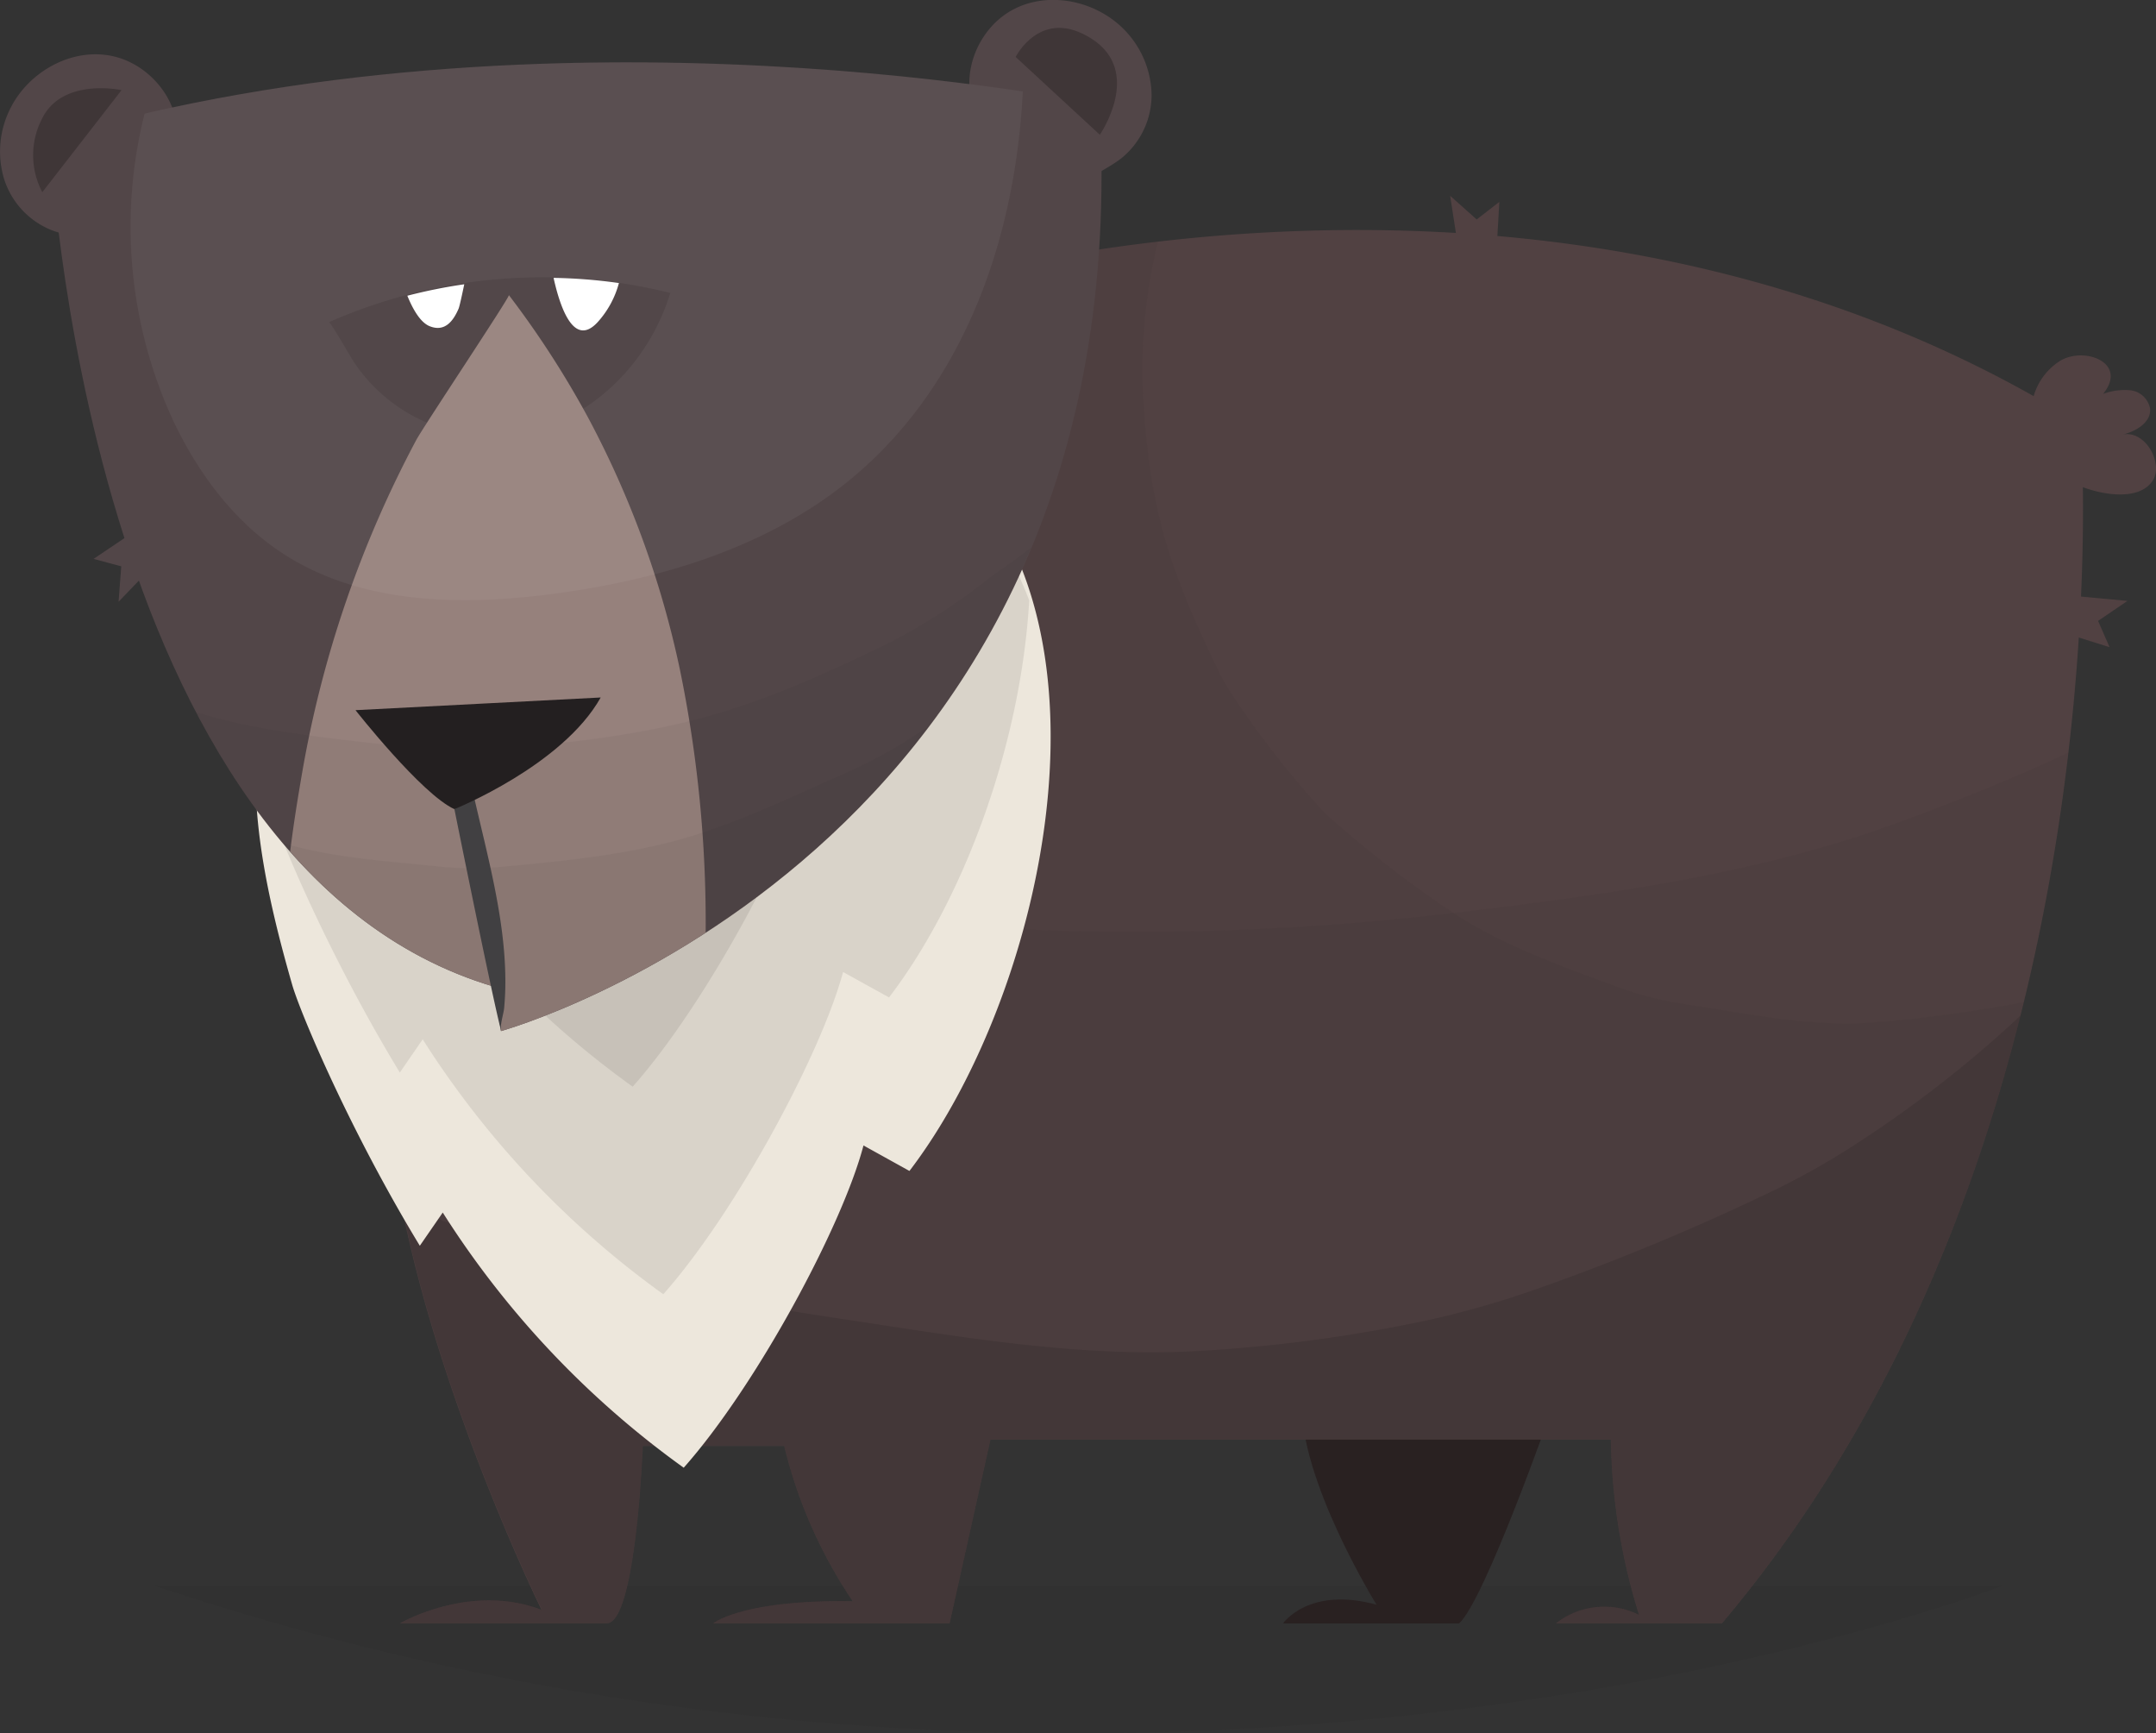 <svg xmlns="http://www.w3.org/2000/svg" viewBox="0 0 353.68 284.28"><rect x="0" y="0" width="353.68" height="284.28" fill="#333333" stroke="none"/><defs><style>.cls-1{isolation:isolate;}.cls-14,.cls-15,.cls-2,.cls-5,.cls-6,.cls-8{fill:#231f20;}.cls-2{opacity:0.1;}.cls-3{fill:#292121;}.cls-4{fill:#514142;}.cls-11,.cls-5{opacity:0.05;}.cls-6{opacity:0.2;}.cls-7{fill:#ede7dc;}.cls-8{opacity:0.1;}.cls-9{fill:#524648;}.cls-10{fill:#96817c;}.cls-11,.cls-12{fill:#fff;}.cls-11{mix-blend-mode:overlay;}.cls-13{fill:#414042;}.cls-15{opacity:0.4;}</style></defs><title>Asset 16</title><g class="cls-1"><g id="Layer_2" data-name="Layer 2"><g id="Layer_1-2" data-name="Layer 1"><path class="cls-2" d="M25.35,260.07H328.51S188.7,314.53,25.35,260.07Z"/><path class="cls-3" d="M254.42,231.51s-10.89,31-15.07,34.74H210.47s4.19-6.14,15.35-3.07c0,0-12.84-20.65-12.28-33.76Z"/><path class="cls-4" d="M341.31,69.54C254.42,15.2,151.88,46.93,151.88,46.93L63.56,167.71C60.24,206,88.82,264,88.82,264c-11.72-4.47-23.19,2.23-23.19,2.23H99.52c4.84,0,5.93-29.08,5.93-29.08h23.19a78.6,78.6,0,0,0,11.24,25.45c-18.14-.28-22.88,3.63-22.88,3.63h38.78l6.7-30.13H264.25a101.42,101.42,0,0,0,4.62,28.74,12.82,12.82,0,0,0-13.62,1.39h27.23C350.31,185.89,341.31,69.54,341.31,69.54Z"/><path class="cls-5" d="M310.79,135.12c-23.57,8.55-48.48,11.77-73.25,14.72a440.53,440.53,0,0,1-63.73,2.8c-5.39-.15-10.75-.52-16.1-1.2-11.27-1.43-23.13-2.34-34.1-5.76-8.25-2.58-16.16-6.36-24-9.79a68.3,68.3,0,0,1-7.31-3.66c-.64-.37-1.27-.76-1.89-1.16l-26.8,36.64C60.24,206,88.82,264,88.82,264c-11.72-4.47-23.19,2.23-23.19,2.23H99.52c4.84,0,5.93-29.08,5.93-29.08h23.19a78.6,78.6,0,0,0,11.24,25.45c-18.14-.28-22.88,3.63-22.88,3.63h38.78l6.7-30.13H264.25a101.42,101.42,0,0,0,4.62,28.74,12.82,12.82,0,0,0-13.62,1.39h27.23c38.2-45.25,52-101.92,56.82-142.8C330,127.81,320.42,131.62,310.79,135.12Z"/><path class="cls-5" d="M330.85,164.57a228.25,228.25,0,0,1-24,3.15c-10,.7-20.5-1.52-30.2-3a56.8,56.8,0,0,1-11-2.75c-8.76-3.22-18.72-6.76-26.88-12A187.65,187.65,0,0,1,220,135.7a41,41,0,0,1-3.55-3.3A155.45,155.45,0,0,1,202,113.74a31,31,0,0,1-2.28-4.06c-8.11-16.75-11.33-26.83-12.23-45.7a89.05,89.05,0,0,1,2.45-24.34c-23.17,2.7-38,7.29-38,7.29L63.56,167.71C60.24,206,88.82,264,88.82,264c-11.72-4.47-23.19,2.23-23.19,2.23H99.52c4.84,0,5.93-29.08,5.93-29.08h23.19a78.6,78.6,0,0,0,11.24,25.45c-18.14-.28-22.88,3.63-22.88,3.63h38.78l6.7-30.13H264.25a101.42,101.42,0,0,0,4.62,28.74,12.82,12.82,0,0,0-13.62,1.39h27.23c26.58-31.49,41.36-68.52,49.51-101.9Z"/><path class="cls-6" d="M330.86,167.12a192.88,192.88,0,0,1-25.74,20.07,122.57,122.57,0,0,1-15.45,8.67A376.34,376.34,0,0,1,253,211.08a152.77,152.77,0,0,1-19.11,5.51,246.87,246.87,0,0,1-37.71,5c-19.54,1.06-39-2.42-58.28-5.31-12.44-1.87-24.83-4.1-37-7.13a260.81,260.81,0,0,1-35-11.61c6.45,32.9,23,66.44,23,66.44-11.72-4.47-23.19,2.23-23.19,2.23H99.52c4.84,0,5.93-29.08,5.93-29.08h23.19a78.6,78.6,0,0,0,11.24,25.45c-18.14-.28-22.88,3.63-22.88,3.63h38.78l6.7-30.13H264.25a101.42,101.42,0,0,0,4.62,28.74,12.82,12.82,0,0,0-13.62,1.39h27.23c26-30.81,40.71-66.91,49-99.72Z"/><path class="cls-7" d="M168.46,95.57c-3.8-10.95-10.58-20.25-21.16-26.34-12-6.88-26.4-8.71-40.05-6.79C80,66.27,51.62,87.4,43.61,114.53c-4.19,14.2.29,32.94,4.33,47,1.26,4.4,9.35,23.72,20.93,42.78l3.76-5.45a151,151,0,0,0,39.53,41.85c11.91-13.43,26-39.59,29.49-52.85l7.54,4.18C166.64,169.21,179,126,168.46,95.57Z"/><path class="cls-8" d="M108.81,212.26c11.92-13.43,25.95-39.59,29.49-52.85l7.54,4.17c12-15.67,21.57-40.94,23-65.09-3.88-10.4-10.52-19.22-20.7-25.07-11.95-6.88-26.39-8.71-40-6.79-27.25,3.83-55.62,25-63.63,52.09a40.76,40.76,0,0,0-1.5,8.4q.81,3.09,1.64,6c1.26,4.4,9.35,23.72,20.94,42.78l3.75-5.45A151.1,151.1,0,0,0,108.81,212.26Z"/><path class="cls-8" d="M103.79,178.22c11.91-13.43,26-39.6,29.49-52.85l7.53,4.17c12-15.67,21.58-40.94,23-65.09-3.88-10.4-10.53-19.22-20.7-25.07-12-6.88-26.39-8.71-40.05-6.79-27.25,3.83-55.63,25-63.63,52.08a41,41,0,0,0-1.5,8.41q.81,3.09,1.64,6c1.26,4.4,9.35,23.72,20.93,42.78l3.76-5.45A151,151,0,0,0,103.79,178.22Z"/><path class="cls-9" d="M8.18,22.71s5.44,119.26,73,139.15l1,7.24S187.34,140,180.37,17.2C180.37,17.2,91-1.69,8.18,22.71Z"/><polygon class="cls-9" points="27.88 89.92 19.45 98.69 19.89 92.88 15.35 91.66 23.83 85.95 27.88 89.92"/><path class="cls-9" d="M166.31,1.51c5.79-3,13.39-1.39,18,3.24a15.64,15.64,0,0,1,4.6,10.7A13.37,13.37,0,0,1,184,25.92c-2.17,1.72-4.91,2.71-6.79,4.74L159.89,18.08C157.37,12.08,160.52,4.49,166.31,1.51Z"/><path class="cls-9" d="M17.88,9.09C11.46,8,4.71,11.85,1.76,17.66A15.63,15.63,0,0,0,.64,29.25a13.37,13.37,0,0,0,7.81,8.49c2.59,1,5.5,1.09,7.91,2.45l12.7-17.28C29.62,16.43,24.31,10.16,17.88,9.09Z"/><path class="cls-6" d="M53.94,52.85c.27-.12,3.61,5.75,4.06,6.44A27.23,27.23,0,0,0,88.09,70.46c10.47-3,18.7-12,21.86-22.41A87,87,0,0,0,53.94,52.85Z"/><path class="cls-10" d="M96.48,68.5a154.16,154.16,0,0,0-13-20.1c.2.27-14,21.53-15.2,23.77A181.59,181.59,0,0,0,49.6,126.53c-.74,4.28-1.46,8.7-2,13.14,9,10.22,20,18.2,33.59,22.19l1,7.24s15.15-4.21,33.57-16.13a205.58,205.58,0,0,0-4.22-43.13A155.72,155.72,0,0,0,96.48,68.5Z"/><path class="cls-11" d="M167.79,15C142.55,11.21,83,4.94,23.72,18.63A75.85,75.85,0,0,0,28.5,69.18c4.09,8.57,10,16.49,18,21.66,12.75,8.26,29.07,8.55,44.13,6.57,17.2-2.26,34.51-7.35,48.08-18.14C157.77,64.07,166.52,39.83,167.79,15Z"/><path class="cls-5" d="M163,94.25a100.12,100.12,0,0,1-17.33,11.28c-9.85,4.79-20.28,9.55-31,12.35-11,2.86-22.48,4.15-33.71,4.94a82.28,82.28,0,0,1-15.69-.45c-10.86-1.31-22.48-2.27-33.13-5.58,10.82,20.68,26.45,38.42,49,45.07l1,7.24s61-16.93,87-79.3Q166.16,92.13,163,94.25Z"/><path class="cls-12" d="M66.82,48.5c.87,2.13,2.1,4.37,3.67,5,2.49,1,3.87-.86,4.74-2.88.15-.34.57-2.28.93-4A87,87,0,0,0,66.82,48.5Z"/><path class="cls-12" d="M90.81,45.57C91.9,50.5,94.15,57,98,52.88a15.51,15.51,0,0,0,3.53-6.46A85.57,85.57,0,0,0,90.81,45.57Z"/><path class="cls-4" d="M349.42,64a3.72,3.72,0,0,1,3.29,3c.2,2.23-2.25,3.72-4.42,4.25,2.62-.48,4.93,2.15,5.32,4.78a4,4,0,0,1-.29,2.48c-2.52,4.7-11.92,2-15.1-.37a12.56,12.56,0,0,1-5-10.06A10.16,10.16,0,0,1,338,59.15c4-2.36,11.14.36,7,5.45A10.39,10.39,0,0,1,349.42,64Z"/><path class="cls-5" d="M148.5,121.62A84.87,84.87,0,0,1,138.23,127c-8.76,3.86-17.76,8.25-27.11,10.79S91.59,141.31,82,142.18a51.29,51.29,0,0,1-10-.07c-8.33-.88-17.4-1.4-25.65-3.87,9.22,10.9,20.65,19.45,34.82,23.62l1,7.24s41.21-11.43,70.31-50.1C151.2,119.9,149.86,120.78,148.5,121.62Z"/><path class="cls-13" d="M74.54,132.7s6.38,31.68,7.68,36.4c-.26-.94.41-2.85.49-3.85a46.56,46.56,0,0,0,.19-4.72c-.08-10.11-3-20.42-5.23-30.24Z"/><path class="cls-14" d="M58.32,116.47s10.83,13.78,16.22,16.23c0,0,17.72-7.11,24-18.31Z"/><path class="cls-15" d="M166.61,9.34,180.42,22.1s7.11-10.25-1.26-15.69S166.61,9.34,166.61,9.34Z"/><path class="cls-15" d="M6.94,31.52l13-16.74s-9.63-2.1-13,4.6A13,13,0,0,0,6.94,31.52Z"/><polygon class="cls-4" points="239.75 44.13 237.89 32.11 242.24 35.99 245.96 33.11 245.37 43.32 239.75 44.13"/><polygon class="cls-4" points="336.89 97.43 349 98.55 344.18 101.83 346.06 106.14 336.31 103.07 336.89 97.43"/></g></g></g></svg>